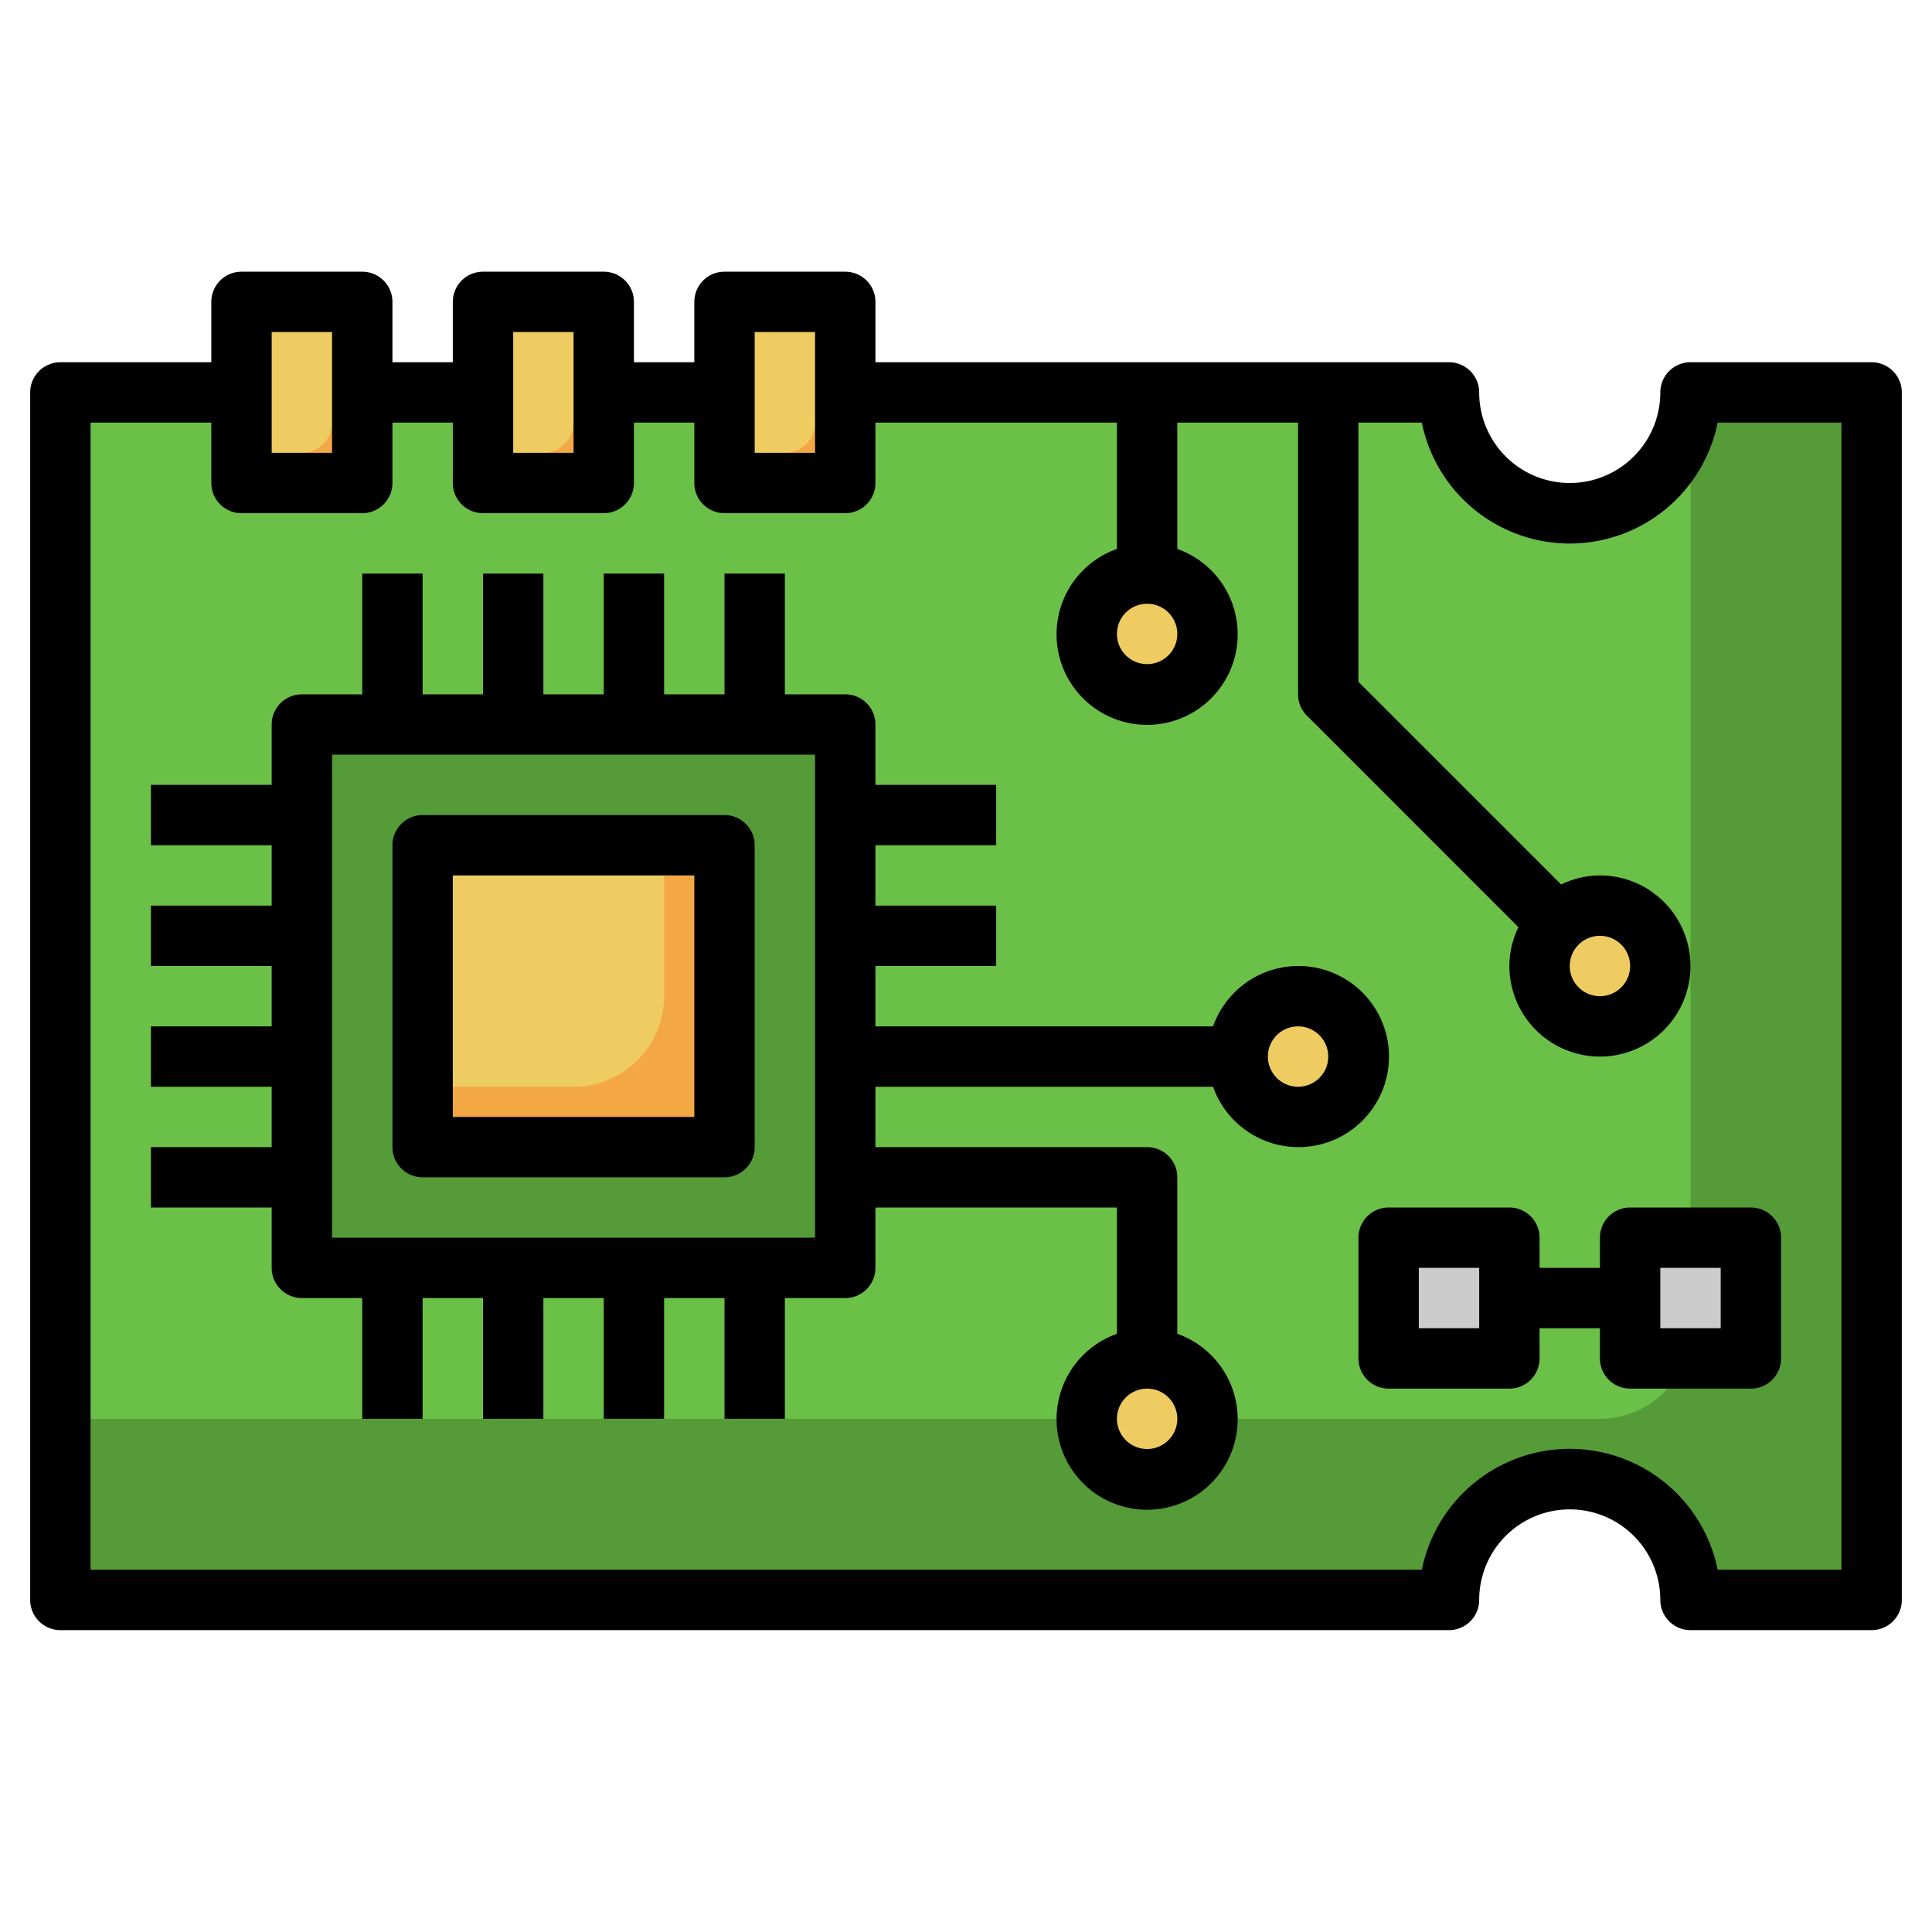 <svg xmlns="http://www.w3.org/2000/svg" version="1.1" xmlns:xlink="http://www.w3.org/1999/xlink" xmlns:svgjs="http://svgjs.com/svgjs" width="512" height="512" x="0" y="0" viewBox="0 0 64 64" style="enable-background:new 0 0 512 512" xml:space="preserve" class=""><g><path fill="#559b38" d="M48 13a4 4 0 0 0 4 4 4 4 0 0 0 4-4h6v40h-6a4 4 0 0 0-4-4 4 4 0 0 0-4 4H2V13z" data-original="#559b38"></path><path fill="#6bc148" d="M52 17a4 4 0 0 1-4-4H2v34h51a3 3 0 0 0 3-3V13a4 4 0 0 1-4 4z" data-original="#6bc148" class=""></path><path fill="#f3a845" d="M16 10h4v6h-4z" data-original="#f3a845"></path><path fill="#eecc61" d="M16 10v5h2a1 1 0 0 0 1-1v-4z" data-original="#eecc61" class=""></path><path fill="#f3a845" d="M8 10h4v6H8z" data-original="#f3a845"></path><path fill="#eecc61" d="M8 10v5h2a1 1 0 0 0 1-1v-4z" data-original="#eecc61" class=""></path><path fill="#559b38" d="M10 24h18v18H10z" data-original="#559b38"></path><path fill="#f3a845" d="M14 28h10v10H14z" data-original="#f3a845"></path><g fill="#eecc61"><circle cx="38" cy="21" r="2" fill="#eecc61" data-original="#eecc61" class=""></circle><circle cx="43" cy="35" r="2" fill="#eecc61" data-original="#eecc61" class=""></circle><circle cx="38" cy="47" r="2" fill="#eecc61" data-original="#eecc61" class=""></circle><circle cx="53" cy="32" r="2" fill="#eecc61" data-original="#eecc61" class=""></circle></g><path fill="#cccccc" d="M46 41h4v4h-4zM54 41h4v4h-4z" data-original="#cccccc"></path><path fill="#f3a845" d="M24 10h4v6h-4z" data-original="#f3a845"></path><path fill="#eecc61" d="M14 28v8h5a3 3 0 0 0 3-3v-5zM24 10v5h2a1 1 0 0 0 1-1v-4z" data-original="#eecc61" class=""></path><path d="M62 12h-6a1 1 0 0 0-1 1 3 3 0 0 1-6 0 1 1 0 0 0-1-1H29v-2a1 1 0 0 0-1-1h-4a1 1 0 0 0-1 1v2h-2v-2a1 1 0 0 0-1-1h-4a1 1 0 0 0-1 1v2h-2v-2a1 1 0 0 0-1-1H8a1 1 0 0 0-1 1v2H2a1 1 0 0 0-1 1v40a1 1 0 0 0 1 1h46a1 1 0 0 0 1-1 3 3 0 0 1 6 0 1 1 0 0 0 1 1h6a1 1 0 0 0 1-1V13a1 1 0 0 0-1-1zm-23 9a1 1 0 1 1-1-1 1 1 0 0 1 1 1zM25 11h2v4h-2zm-8 0h2v4h-2zm-8 0h2v4H9zm52 41h-4.1a5 5 0 0 0-9.8 0H3V14h4v2a1 1 0 0 0 1 1h4a1 1 0 0 0 1-1v-2h2v2a1 1 0 0 0 1 1h4a1 1 0 0 0 1-1v-2h2v2a1 1 0 0 0 1 1h4a1 1 0 0 0 1-1v-2h8v4.184a3 3 0 1 0 2 0V14h4v9a1 1 0 0 0 .293.707l7.007 7.008A2.951 2.951 0 0 0 50 32a3 3 0 1 0 3-3 2.951 2.951 0 0 0-1.285.3L45 22.586V14h2.1a5 5 0 0 0 9.8 0H61zm-8-21a1 1 0 1 1-1 1 1 1 0 0 1 1-1z" fill="#000000" data-original="#000000" class=""></path><path d="M40.184 36a3 3 0 1 0 0-2H29v-2h4v-2h-4v-2h4v-2h-4v-2a1 1 0 0 0-1-1h-2v-4h-2v4h-2v-4h-2v4h-2v-4h-2v4h-2v-4h-2v4h-2a1 1 0 0 0-1 1v2H5v2h4v2H5v2h4v2H5v2h4v2H5v2h4v2a1 1 0 0 0 1 1h2v4h2v-4h2v4h2v-4h2v4h2v-4h2v4h2v-4h2a1 1 0 0 0 1-1v-2h8v4.184a3 3 0 1 0 2 0V39a1 1 0 0 0-1-1h-9v-2zM43 34a1 1 0 1 1-1 1 1 1 0 0 1 1-1zm-16 7H11V25h16zm11 7a1 1 0 1 1 1-1 1 1 0 0 1-1 1z" fill="#000000" data-original="#000000" class=""></path><path d="M14 39h10a1 1 0 0 0 1-1V28a1 1 0 0 0-1-1H14a1 1 0 0 0-1 1v10a1 1 0 0 0 1 1zm1-10h8v8h-8zM53 41v1h-2v-1a1 1 0 0 0-1-1h-4a1 1 0 0 0-1 1v4a1 1 0 0 0 1 1h4a1 1 0 0 0 1-1v-1h2v1a1 1 0 0 0 1 1h4a1 1 0 0 0 1-1v-4a1 1 0 0 0-1-1h-4a1 1 0 0 0-1 1zm-4 3h-2v-2h2zm6-2h2v2h-2z" fill="#000000" data-original="#000000" class=""></path></g></svg>
